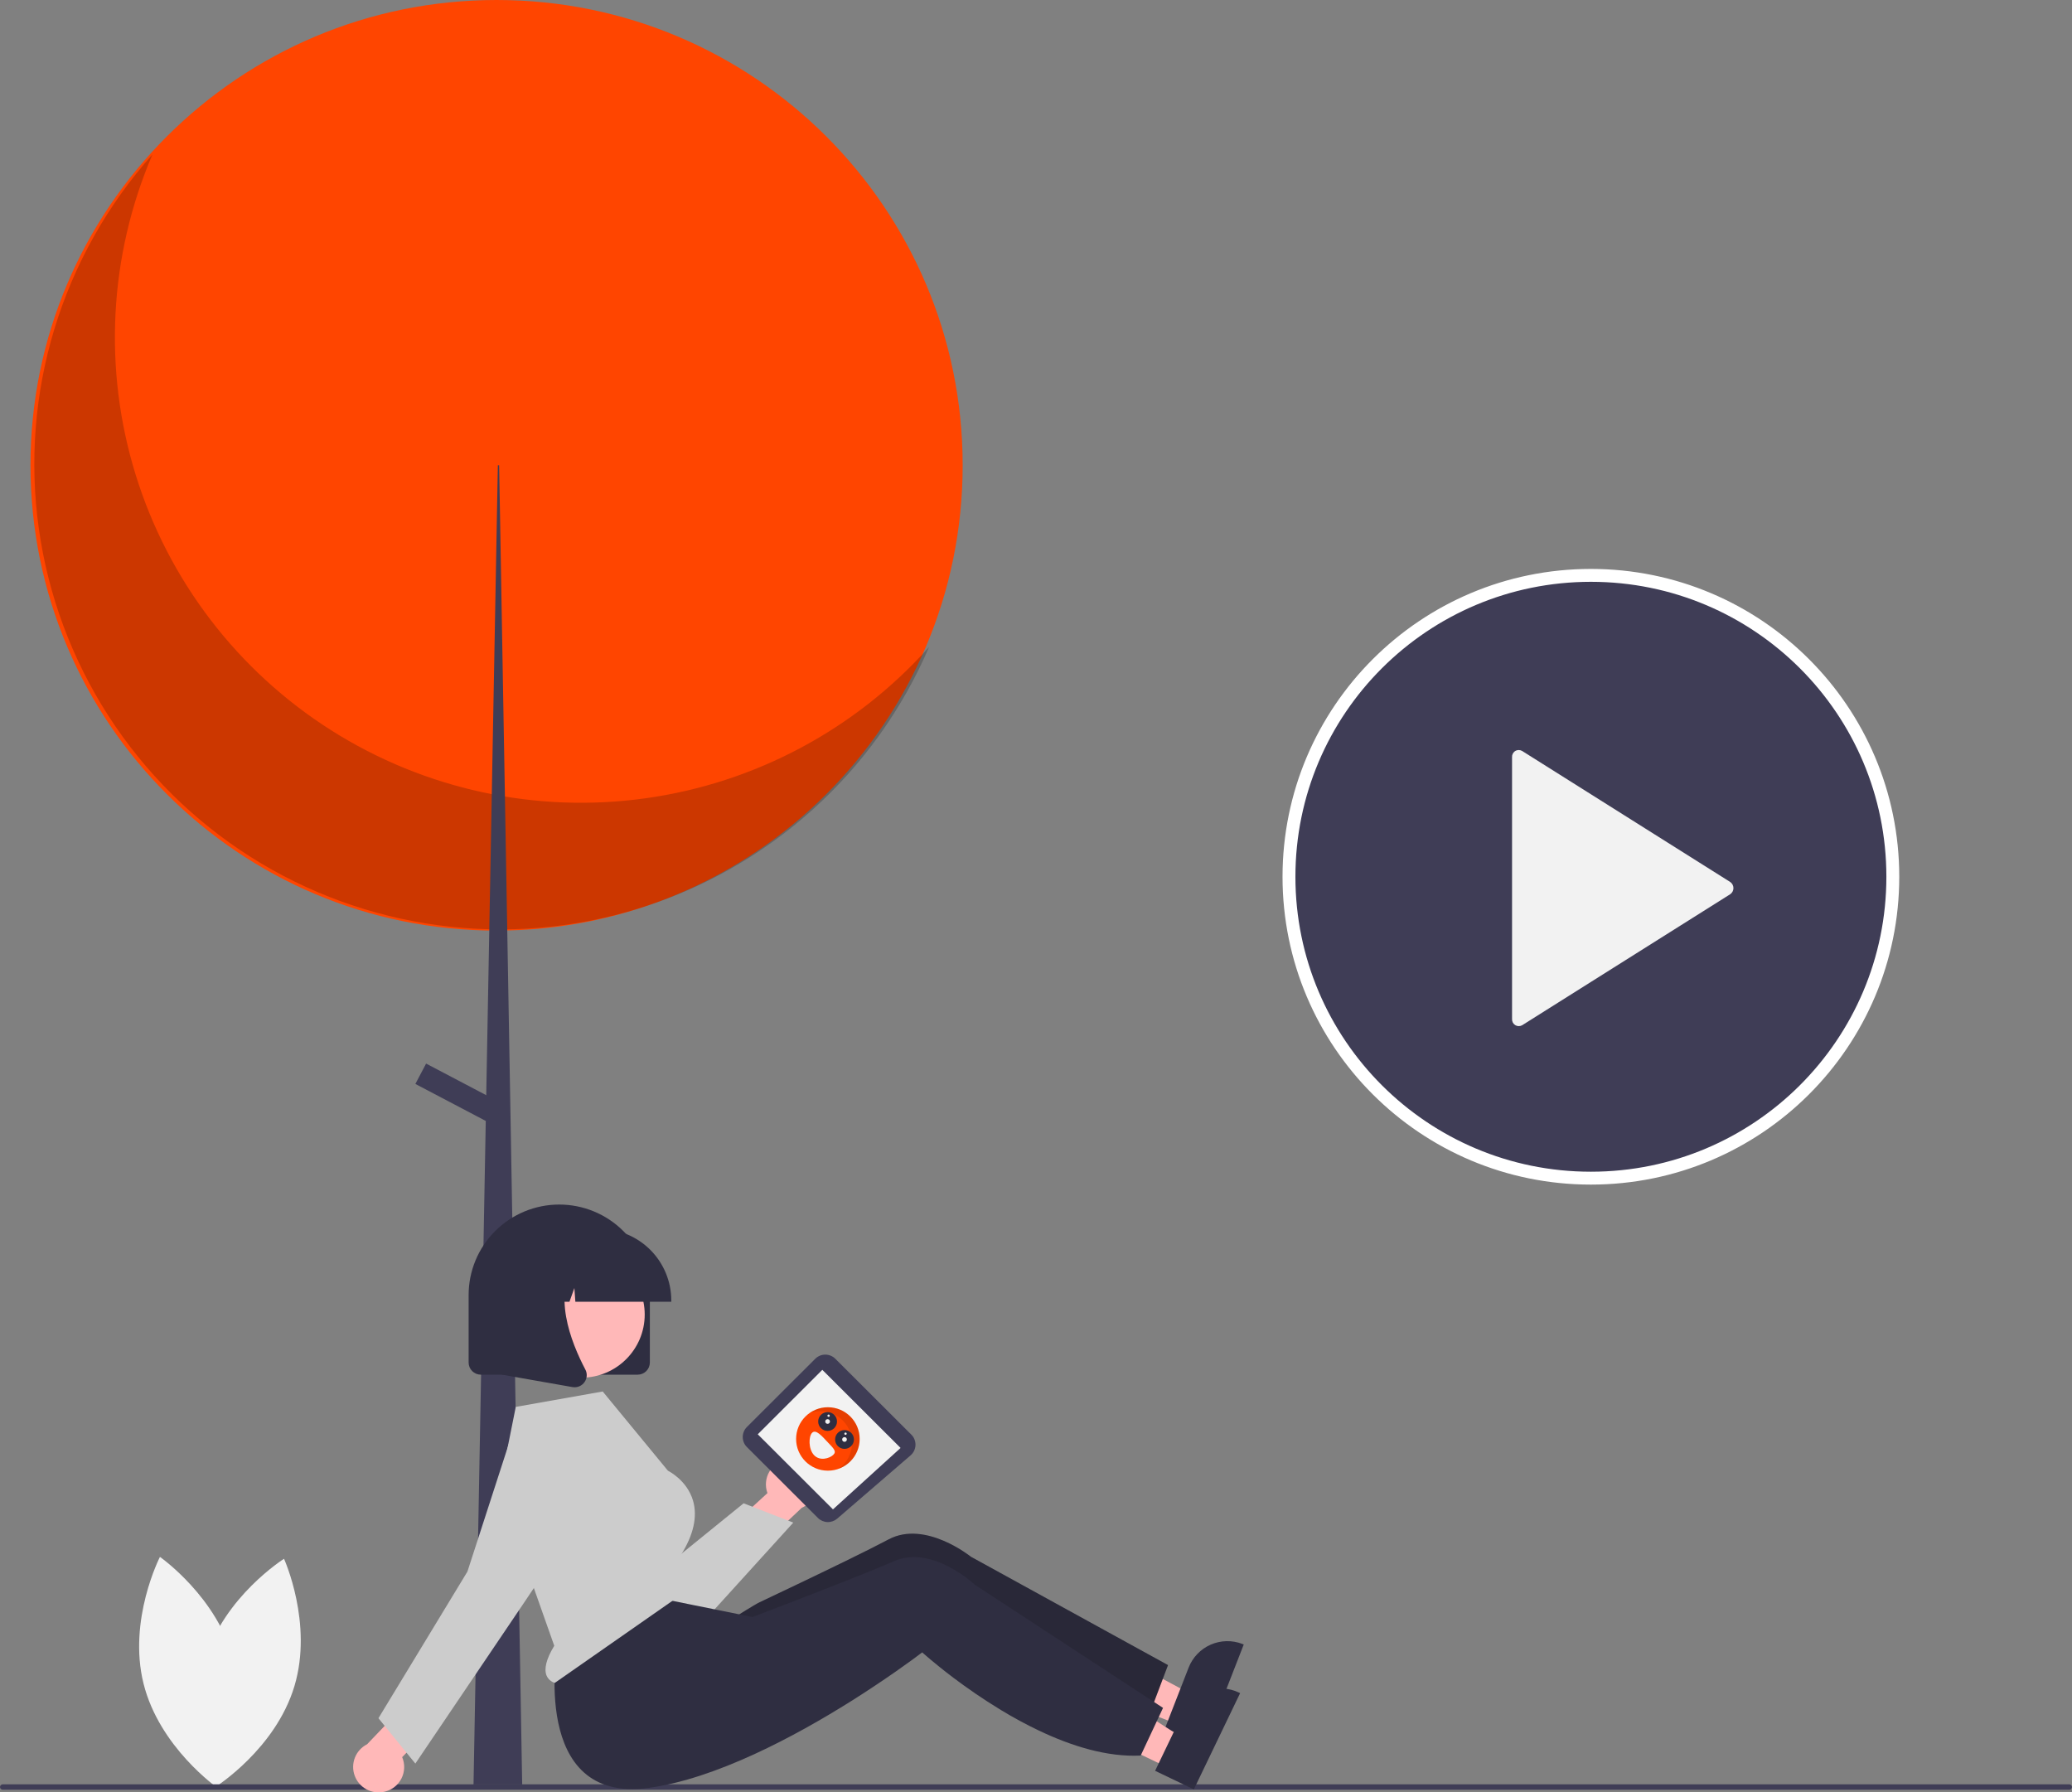 <svg width="400" height="346" viewBox="0 0 400 346" fill="none" xmlns="http://www.w3.org/2000/svg">
<rect x="0" y="0" width="400" height="346" fill="#808080" stroke="none"/>
<g clip-path="url(#clip0)">
<path d="M39.619 320.332C35.975 332.485 41.631 344.909 41.631 344.909C41.631 344.909 53.196 337.631 56.84 325.479C60.485 313.326 54.829 300.902 54.829 300.902C54.829 300.902 43.264 308.18 39.619 320.332Z" fill="#F2F2F2"/>
<path d="M45.153 320.661C48.22 332.971 41.984 345.116 41.984 345.116C41.984 345.116 30.775 337.302 27.708 324.992C24.641 312.682 30.877 300.538 30.877 300.538C30.877 300.538 42.085 308.351 45.153 320.661Z" fill="#F2F2F2"/>
<path d="M227.433 332.885L229.753 326.928L207.842 315.162L204.418 323.953L227.433 332.885Z" fill="#FFB8B8"/>
<path d="M239.862 317.346C238.879 316.964 237.83 316.779 236.775 316.802C235.72 316.825 234.68 317.055 233.714 317.48C232.748 317.904 231.876 318.514 231.146 319.275C230.417 320.036 229.845 320.934 229.463 321.916L227.898 325.931L225.485 332.129L224.895 333.648L232.627 336.651L240.106 317.443L239.862 317.346Z" fill="#2F2E41"/>
<path d="M225.486 321.422L224.477 324.092L221.959 330.758L221.899 330.925C215.484 331.748 208.451 330.135 201.946 327.629C199.344 326.627 196.795 325.492 194.31 324.227C190.631 322.372 187.338 320.414 184.71 318.739C180.754 316.205 178.308 314.302 178.308 314.302C178.308 314.302 177.662 314.885 176.492 315.884C174.925 317.223 172.42 319.313 169.248 321.774C168.038 322.719 166.738 323.708 165.35 324.74C155.114 332.319 141.979 312.096 141.979 312.096C141.979 312.096 145.673 309.749 146.638 309.293C149.746 307.825 157.047 304.362 163.345 301.284C166.59 299.697 169.566 298.208 171.563 297.15C178.637 293.39 187.43 300.504 187.43 300.504L225.486 321.422Z" fill="#2F2E41"/>
<path opacity="0.14" d="M225.486 321.422L224.477 324.092L221.959 330.758L221.899 330.925C215.484 331.748 208.451 330.135 201.946 327.629C199.344 326.627 196.795 325.492 194.31 324.227C190.631 322.372 187.338 320.414 184.71 318.739C180.754 316.205 178.308 314.302 178.308 314.302C178.308 314.302 177.662 314.885 176.492 315.884C174.925 317.223 172.42 319.313 169.248 321.774C168.038 322.719 166.738 323.708 165.35 324.74C155.114 332.319 141.979 312.096 141.979 312.096C141.979 312.096 145.673 309.749 146.638 309.293C149.746 307.825 157.047 304.362 163.345 301.284C166.59 299.697 169.566 298.208 171.563 297.15C178.637 293.39 187.43 300.504 187.43 300.504L225.486 321.422Z" fill="black"/>
<path d="M95.864 179.637C145.558 179.637 185.844 139.424 185.844 89.819C185.844 40.213 145.558 0 95.864 0C46.169 0 5.884 40.213 5.884 89.819C5.884 139.424 46.169 179.637 95.864 179.637Z" fill="#FF4500"/>
<path opacity="0.2" d="M29.425 29.827C21.032 49.425 19.894 71.363 26.213 91.722C32.532 112.08 45.898 129.533 63.922 140.96C81.945 152.387 103.452 157.045 124.599 154.101C145.746 151.157 165.155 140.802 179.359 124.888C174.231 136.862 166.558 147.579 156.869 156.298C147.181 165.018 135.709 171.53 123.248 175.384C110.788 179.238 97.638 180.342 84.707 178.62C71.777 176.897 59.377 172.388 48.366 165.407C37.354 158.426 27.995 149.138 20.937 138.187C13.878 127.237 9.289 114.885 7.488 101.989C5.686 89.092 6.715 75.959 10.503 63.498C14.291 51.038 20.747 39.549 29.425 29.827Z" fill="black"/>
<path d="M96.111 89.818H96.358L100.808 344.469H91.414L96.111 89.818Z" fill="#3F3D56"/>
<path d="M82.259 205.309L80.186 209.239L95.061 217.056L97.133 213.126L82.259 205.309Z" fill="#3F3D56"/>
<path d="M399.478 345.483H0.522C0.384 345.483 0.251 345.428 0.153 345.33C0.055 345.232 0 345.1 0 344.962C0 344.823 0.055 344.691 0.153 344.593C0.251 344.495 0.384 344.44 0.522 344.44H399.478C399.616 344.44 399.749 344.495 399.847 344.593C399.945 344.691 400 344.823 400 344.962C400 345.1 399.945 345.232 399.847 345.33C399.749 345.428 399.616 345.483 399.478 345.483Z" fill="#3F3D56"/>
<path d="M123.105 265.36H92.818C92.195 265.359 91.597 265.112 91.157 264.672C90.716 264.232 90.469 263.636 90.468 263.014V249.983C90.468 245.351 92.311 240.91 95.592 237.635C98.872 234.36 103.322 232.521 107.961 232.521C112.601 232.521 117.05 234.36 120.331 237.635C123.612 240.91 125.455 245.351 125.455 249.983V263.014C125.454 263.636 125.206 264.232 124.766 264.672C124.325 265.112 123.728 265.359 123.105 265.36Z" fill="#2F2E41"/>
<path d="M151.908 281.728C151.203 281.852 150.534 282.128 149.947 282.538C149.361 282.948 148.871 283.481 148.514 284.1C148.156 284.719 147.938 285.408 147.877 286.12C147.815 286.832 147.91 287.549 148.156 288.22L139.92 295.781L143.302 301.898L154.783 291.057C155.885 290.57 156.77 289.697 157.27 288.602C157.77 287.507 157.851 286.268 157.496 285.118C157.142 283.968 156.377 282.988 155.347 282.363C154.317 281.738 153.094 281.512 151.908 281.728Z" fill="#FFB8B8"/>
<path d="M127.127 316.106C126.755 316.106 126.382 316.09 126.009 316.058C123.787 315.873 121.649 315.127 119.795 313.891C117.941 312.655 116.432 310.97 115.41 308.992L102.215 283.642C101.351 281.981 101.161 280.051 101.686 278.254C102.21 276.457 103.409 274.93 105.032 273.993C106.655 273.055 108.577 272.778 110.4 273.22C112.222 273.661 113.804 274.787 114.816 276.363L126.989 303.626L143.552 290.192L153.143 293.919L136.946 311.768C135.701 313.132 134.185 314.222 132.494 314.969C130.804 315.716 128.976 316.103 127.127 316.106Z" fill="#CCCCCC"/>
<path d="M175.934 276.936L161.259 262.288C160.746 261.776 160.05 261.488 159.324 261.488C158.598 261.488 157.902 261.776 157.388 262.288L144.187 275.465C143.674 275.978 143.386 276.673 143.386 277.397C143.386 278.122 143.674 278.817 144.187 279.329L157.898 293.016C158.387 293.504 159.043 293.789 159.734 293.814C160.425 293.839 161.1 293.603 161.623 293.151L175.788 280.936C176.06 280.701 176.283 280.415 176.444 280.095C176.606 279.774 176.702 279.425 176.728 279.067C176.755 278.709 176.71 278.35 176.597 278.009C176.484 277.668 176.305 277.353 176.07 277.082C176.026 277.032 175.981 276.983 175.934 276.936Z" fill="#3F3D56"/>
<path d="M173.856 279.505L158.751 264.427L146.286 276.87L160.805 291.362L173.856 279.505Z" fill="#F2F2F2"/>
<path d="M159.822 283.893C163.21 283.893 165.956 281.152 165.956 277.77C165.956 274.389 163.21 271.648 159.822 271.648C156.435 271.648 153.689 274.389 153.689 277.77C153.689 281.152 156.435 283.893 159.822 283.893Z" fill="#FF4500"/>
<path opacity="0.1" d="M162.552 282.989C163.578 282.027 164.242 280.741 164.43 279.348C164.619 277.956 164.323 276.54 163.59 275.34C162.857 274.14 161.733 273.228 160.406 272.758C159.08 272.287 157.631 272.286 156.304 272.756C157.021 272.254 157.837 271.912 158.698 271.752C159.558 271.592 160.443 271.617 161.293 271.827C162.143 272.036 162.938 272.425 163.624 272.966C164.311 273.508 164.874 274.19 165.275 274.967C165.676 275.744 165.905 276.597 165.948 277.47C165.991 278.342 165.847 279.214 165.524 280.026C165.202 280.839 164.709 281.573 164.079 282.179C163.449 282.785 162.696 283.25 161.871 283.542C162.111 283.374 162.339 283.189 162.552 282.989Z" fill="black"/>
<path d="M156.807 276.554C156.075 277.24 156.037 279.71 157.153 280.896C158.27 282.083 160.12 281.537 160.851 280.851C161.583 280.165 160.919 279.598 159.802 278.412C158.685 277.225 157.538 275.868 156.807 276.554Z" fill="#F2F2F2"/>
<path d="M163.033 279.684C164.037 279.684 164.851 278.872 164.851 277.87C164.851 276.868 164.037 276.056 163.033 276.056C162.03 276.056 161.216 276.868 161.216 277.87C161.216 278.872 162.03 279.684 163.033 279.684Z" fill="#2F2E41"/>
<path d="M159.767 276.214C160.77 276.214 161.584 275.402 161.584 274.4C161.584 273.398 160.77 272.586 159.767 272.586C158.763 272.586 157.949 273.398 157.949 274.4C157.949 275.402 158.763 276.214 159.767 276.214Z" fill="#2F2E41"/>
<path d="M163.033 278.324C163.284 278.324 163.488 278.121 163.488 277.87C163.488 277.62 163.284 277.417 163.033 277.417C162.783 277.417 162.579 277.62 162.579 277.87C162.579 278.121 162.783 278.324 163.033 278.324Z" fill="#F2F2F2"/>
<path d="M163.229 276.98C163.354 276.98 163.456 276.879 163.456 276.753C163.456 276.628 163.354 276.527 163.229 276.527C163.104 276.527 163.002 276.628 163.002 276.753C163.002 276.879 163.104 276.98 163.229 276.98Z" fill="#F2F2F2"/>
<path d="M159.962 273.51C160.088 273.51 160.189 273.408 160.189 273.283C160.189 273.158 160.088 273.056 159.962 273.056C159.837 273.056 159.735 273.158 159.735 273.283C159.735 273.408 159.837 273.51 159.962 273.51Z" fill="#F2F2F2"/>
<path d="M159.767 274.853C160.018 274.853 160.221 274.65 160.221 274.4C160.221 274.149 160.018 273.946 159.767 273.946C159.516 273.946 159.312 274.149 159.312 274.4C159.312 274.65 159.516 274.853 159.767 274.853Z" fill="#F2F2F2"/>
<path d="M225.582 341.262L228.354 335.501L207.413 322.089L203.323 330.592L225.582 341.262Z" fill="#FFB8B8"/>
<path d="M239.171 326.723C238.22 326.266 237.188 326.002 236.134 325.943C235.081 325.885 234.026 326.035 233.03 326.384C232.035 326.733 231.118 327.275 230.332 327.978C229.546 328.681 228.906 329.531 228.45 330.481L226.581 334.364L223.698 340.359L222.993 341.829L230.471 345.415L239.406 326.837L239.171 326.723Z" fill="#2F2E41"/>
<path d="M224.523 329.683L223.312 332.269L220.288 338.722L220.215 338.884C213.756 339.212 206.868 337.065 200.575 334.067C198.058 332.869 195.604 331.541 193.223 330.09C189.698 327.958 186.565 325.753 184.074 323.882C180.325 321.052 178.032 318.966 178.032 318.966C178.032 318.966 177.343 319.498 176.1 320.405C174.435 321.62 171.777 323.512 168.424 325.722C167.145 326.572 165.773 327.458 164.309 328.38C153.521 335.151 138.179 343.398 125.129 345.139C102.21 348.199 107.604 317.669 107.604 317.669L125.844 308.213L133.589 309.782L142.21 311.523L145.265 312.143C145.265 312.143 145.844 311.924 146.842 311.544C150.053 310.319 157.599 307.426 164.116 304.84C167.474 303.506 170.555 302.25 172.628 301.348C179.97 298.142 188.189 305.909 188.189 305.909L224.523 329.683Z" fill="#2F2E41"/>
<path d="M74.227 345.868C74.925 345.708 75.579 345.397 76.143 344.958C76.708 344.518 77.169 343.961 77.494 343.324C77.819 342.688 78.001 341.988 78.025 341.274C78.05 340.559 77.918 339.849 77.638 339.191L85.471 331.215L81.776 325.281L70.873 336.7C69.797 337.243 68.959 338.161 68.516 339.28C68.073 340.399 68.057 341.641 68.471 342.771C68.884 343.901 69.698 344.841 70.759 345.411C71.82 345.982 73.054 346.144 74.227 345.868L74.227 345.868Z" fill="#FFB8B8"/>
<path d="M112.249 265.942C118.994 265.942 124.462 260.484 124.462 253.751C124.462 247.019 118.994 241.561 112.249 241.561C105.505 241.561 100.037 247.019 100.037 253.751C100.037 260.484 105.505 265.942 112.249 265.942Z" fill="#FFB8B8"/>
<path d="M96.362 287.59L107 317.696L106.936 317.801C105.456 320.243 104.973 322.212 105.538 323.496C105.687 323.823 105.905 324.113 106.177 324.348C106.449 324.582 106.769 324.755 107.114 324.854L132.288 307.289L131.407 300.249L131.456 300.171C133.889 296.284 134.677 292.765 133.798 289.71C132.657 285.747 129.033 283.947 128.996 283.929L128.909 283.86L116.353 268.606L99.568 271.582L96.362 287.59Z" fill="#CCCCCC"/>
<path d="M80.184 340.433L73.058 331.677L90.238 303.368L98.247 278.654L98.496 278.734L98.247 278.654C98.685 277.304 99.407 276.063 100.366 275.015C101.325 273.967 102.497 273.137 103.804 272.579C105.112 272.022 106.524 271.751 107.945 271.784C109.366 271.818 110.764 272.155 112.043 272.773C113.323 273.391 114.455 274.276 115.363 275.368C116.271 276.46 116.934 277.733 117.307 279.102C117.681 280.471 117.756 281.905 117.527 283.305C117.299 284.706 116.772 286.041 115.983 287.221L101.278 309.213L80.184 340.433Z" fill="#CCCCCC"/>
<path d="M129.593 251.286H111.073L110.884 248.632L109.934 251.286H107.082L106.706 246.025L104.824 251.286H99.306V251.025C99.31 247.363 100.77 243.852 103.364 241.262C105.958 238.673 109.475 237.216 113.144 237.212H115.755C119.424 237.216 122.941 238.673 125.536 241.262C128.13 243.852 129.589 247.363 129.593 251.025V251.286Z" fill="#2F2E41"/>
<path d="M110.922 267.792C110.782 267.792 110.643 267.78 110.506 267.756L96.945 265.367V242.995H111.873L111.503 243.425C106.361 249.411 110.235 259.118 113.002 264.372C113.206 264.756 113.297 265.191 113.265 265.625C113.232 266.059 113.077 266.475 112.818 266.825C112.601 267.125 112.316 267.368 111.987 267.536C111.657 267.705 111.292 267.792 110.922 267.792Z" fill="#2F2E41"/>
<path d="M365.409 169.247C365.409 201.376 339.315 227.426 307.122 227.426C274.93 227.426 248.836 201.376 248.836 169.247C248.836 137.117 274.93 111.067 307.122 111.067C339.315 111.067 365.409 137.117 365.409 169.247Z" fill="#3F3D56" stroke="white" stroke-width="2.487"/>
<path d="M291.902 146.149V196.706C291.889 196.941 291.94 197.174 292.048 197.382C292.157 197.589 292.321 197.764 292.521 197.887C292.721 198.01 292.95 198.076 293.185 198.08C293.42 198.083 293.652 198.023 293.855 197.906L334.003 172.628C334.199 172.497 334.36 172.32 334.472 172.112C334.583 171.904 334.642 171.672 334.642 171.436C334.642 171.2 334.583 170.968 334.472 170.76C334.36 170.553 334.199 170.375 334.003 170.245L293.855 144.966C293.653 144.845 293.423 144.782 293.188 144.783C292.953 144.784 292.722 144.848 292.521 144.97C292.32 145.092 292.157 145.266 292.047 145.474C291.938 145.681 291.888 145.915 291.902 146.149Z" fill="#F2F2F2"/>
</g>
<defs>
<clipPath id="clip0">
<rect width="400" height="346" fill="white"/>
</clipPath>
</defs>
</svg>
